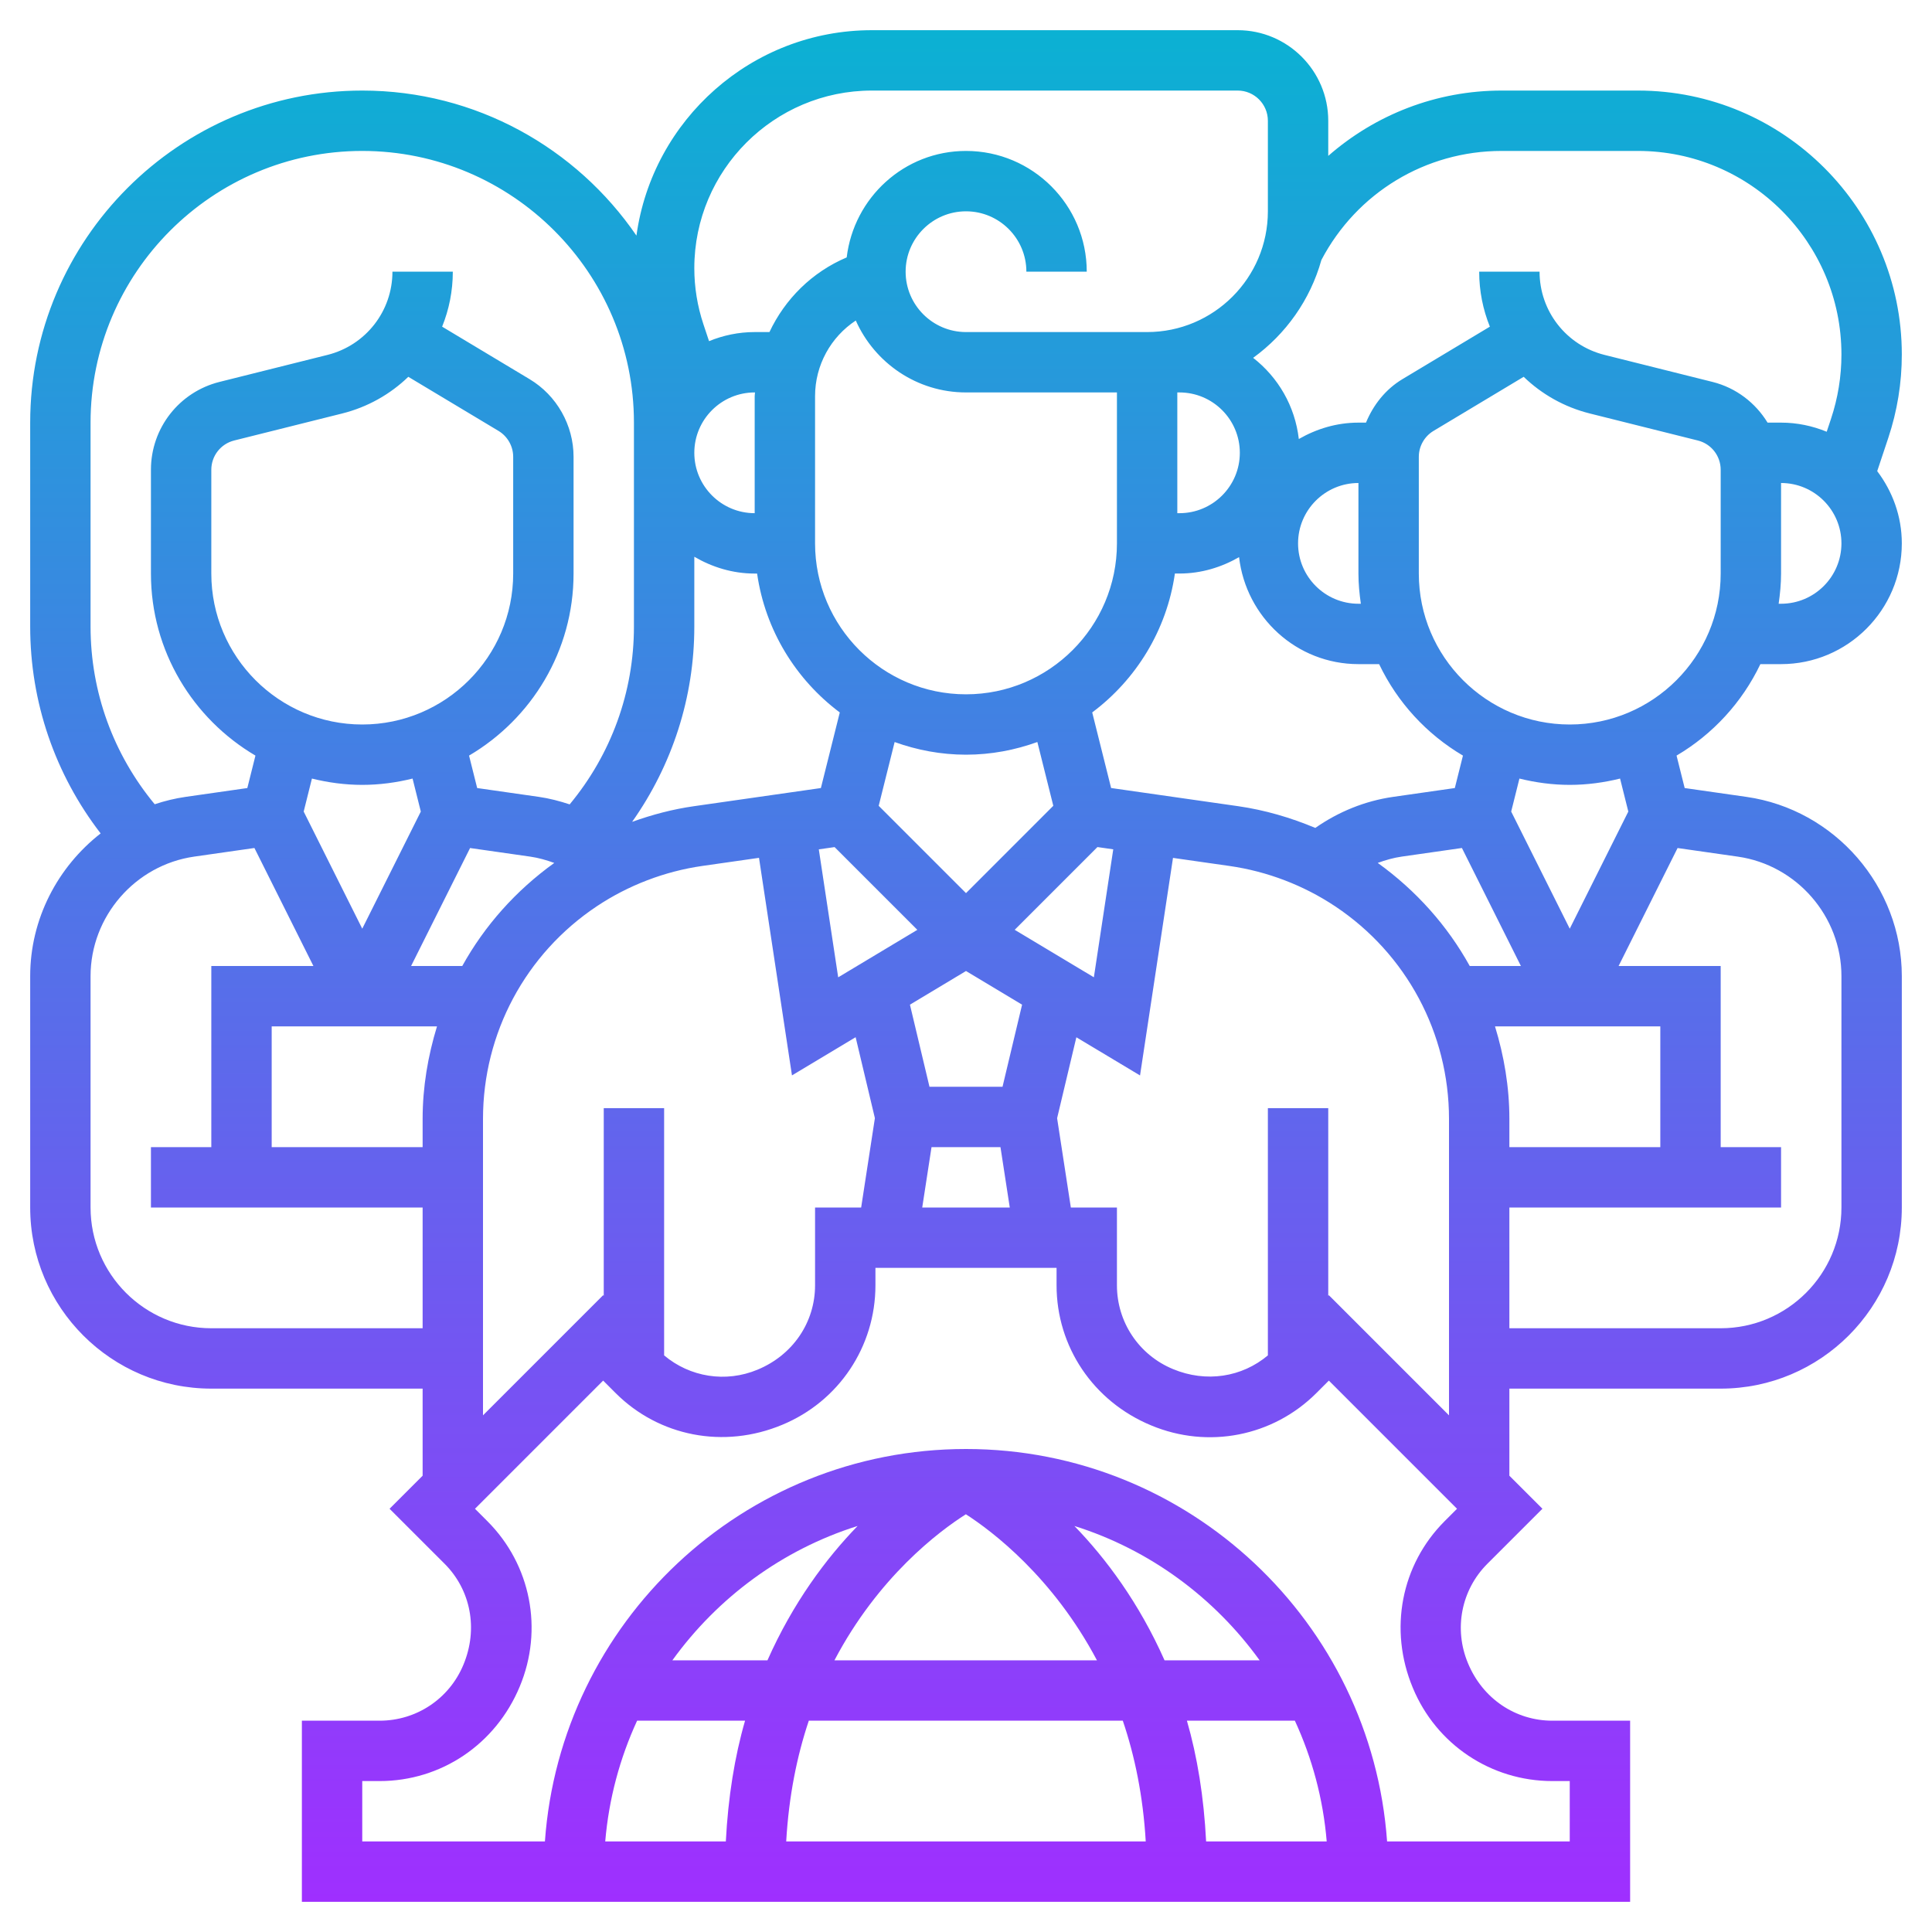 <svg id="_x33_0" enable-background="new 0 0 64 64" height="512" viewBox="0 0 64 64" width="512" xmlns="http://www.w3.org/2000/svg" xmlns:xlink="http://www.w3.org/1999/xlink"><linearGradient id="SVGID_1_" gradientUnits="userSpaceOnUse" x1="32" x2="32" y1="63" y2="1"><stop offset="0" stop-color="#9f2fff"/><stop offset="1" stop-color="#0bb1d3"/></linearGradient><path d="m63 11.744c0-4.822-3.922-8.744-8.744-8.744h-4.513c-2.161 0-4.179.796-5.743 2.164v-1.164c0-1.654-1.346-3-3-3h-12.117c-3.98 0-7.272 2.968-7.8 6.805-1.984-2.898-5.314-4.805-9.083-4.805-6.065 0-11 4.935-11 11v6.757c0 2.503.824 4.893 2.334 6.851-1.422 1.11-2.334 2.831-2.334 4.728v7.664c0 3.309 2.691 6 6 6h7v2.885l-1.095 1.095 1.825 1.824c.864.865 1.117 2.157.621 3.343-.467 1.126-1.555 1.853-2.774 1.853h-2.577v6h44v-6h-2.577c-1.219 0-2.307-.727-2.795-1.905-.475-1.135-.222-2.427.642-3.292l1.825-1.824-1.095-1.094v-2.885h7c3.309 0 6-2.691 6-6v-7.664c0-2.966-2.215-5.52-5.151-5.939l-2.042-.292-.269-1.075c1.202-.708 2.173-1.764 2.777-3.03h.685c2.206 0 4-1.794 4-4 0-.901-.31-1.724-.815-2.393l.366-1.098c.298-.894.449-1.824.449-2.765zm-13.256-6.744h4.513c3.718 0 6.743 3.025 6.743 6.744 0 .726-.117 1.443-.346 2.132l-.142.426c-.467-.192-.977-.302-1.512-.302h-.447c-.4-.654-1.04-1.153-1.826-1.349l-3.574-.894c-1.268-.317-2.153-1.45-2.153-2.757h-2c0 .64.125 1.256.354 1.821l-2.897 1.739c-.559.335-.964.852-1.207 1.44h-.25c-.722 0-1.39.207-1.975.543-.126-1.093-.686-2.045-1.513-2.689 1.083-.786 1.892-1.921 2.261-3.242 1.172-2.228 3.452-3.612 5.971-3.612zm5.256 33h-5v-.936c0-1.056-.176-2.083-.476-3.064h5.476zm-6.313-6c-.738-1.334-1.775-2.499-3.048-3.415.257-.093.521-.17.796-.209l1.993-.285 1.954 3.909zm-.494-5.895-2.041.292c-.937.134-1.813.493-2.581 1.029-.819-.343-1.677-.594-2.555-.72l-4.209-.602-.626-2.504c1.454-1.088 2.469-2.723 2.739-4.601h.151c.722 0 1.39-.207 1.975-.543.23 1.989 1.905 3.544 3.954 3.544h.685c.604 1.266 1.574 2.321 2.777 3.03zm-34.193 10.959v.936h-5v-4h5.476c-.3.982-.476 2.008-.476 3.064zm-2-13.064c-2.757 0-5-2.243-5-5v-3.438c0-.46.312-.859.758-.97l3.574-.894c.849-.212 1.598-.64 2.194-1.216l2.989 1.793c.299.18.485.508.485.857v3.868c0 2.757-2.243 5-5 5zm-1.667 1.791c.535.132 1.092.209 1.667.209s1.132-.077 1.667-.209l.273 1.093-1.94 3.88-1.94-3.88zm4.98 6.209h-1.695l1.954-3.908 1.994.285c.274.039.538.116.795.209-1.273.915-2.309 2.08-3.048 3.414zm5.627-4.775c1.33-1.884 2.06-4.125 2.06-6.468v-2.314c.591.345 1.268.557 2 .557h.08c.27 1.878 1.286 3.513 2.739 4.601l-.626 2.504-4.209.602c-.697.099-1.381.28-2.044.518zm4.06-14.102v3.877c-1.103 0-2-.897-2-2s.897-2 2-2h.01c-.001.042-.01.081-.01.123zm3.349-2.505c.623 1.4 2.022 2.382 3.651 2.382h5v5c0 2.757-2.243 5-5 5s-5-2.243-5-5v-4.877c0-1.031.524-1.961 1.349-2.505zm16.731 9.382h-.08c-1.103 0-2-.897-2-2s.897-2 2-2v3c0 .34.033.672.08 1zm-6.009-3h-.071v-4h.071c1.103 0 2 .897 2 2s-.897 2-2 2zm-4.179 9.693-2.892 2.893-2.892-2.892.528-2.113c.74.266 1.533.419 2.364.419s1.624-.153 2.364-.42zm-7.245 1.368 2.741 2.741-2.622 1.573-.642-4.239zm3.211 9.939h2.284l.308 2h-2.9zm2.352-2h-2.42l-.647-2.719 1.857-1.115 1.858 1.115zm.403-5.199 2.741-2.741.524.075-.642 4.239zm-4.73-27.801h12.117c.551 0 1 .449 1 1v3c0 2.206-1.794 4-4 4h-6c-1.103 0-2-.897-2-2s.897-2 2-2 2 .897 2 2h2c0-2.206-1.794-4-4-4-2.044 0-3.715 1.546-3.952 3.527-1.146.485-2.042 1.376-2.559 2.473h-.489c-.535 0-1.045.11-1.512.301l-.186-.558c-.2-.6-.302-1.226-.302-1.86 0-3.244 2.639-5.883 5.883-5.883zm-25.883 17.757v-6.757c0-4.962 4.038-9 9-9s9 4.038 9 9v6.757c0 2.169-.756 4.234-2.129 5.889-.332-.109-.672-.199-1.022-.249l-2.042-.292-.269-1.075c2.068-1.218 3.462-3.462 3.462-6.03v-3.868c0-1.048-.558-2.034-1.457-2.572l-2.897-1.739c.229-.565.354-1.181.354-1.821h-2c0 1.307-.885 2.44-2.153 2.757l-3.574.894c-1.338.334-2.273 1.531-2.273 2.911v3.438c0 2.568 1.394 4.812 3.462 6.03l-.269 1.075-2.042.292c-.354.051-.696.135-1.026.245-1.37-1.655-2.125-3.717-2.125-5.885zm4 23.243c-2.206 0-4-1.794-4-4v-7.664c0-1.978 1.477-3.68 3.435-3.96l1.993-.285 1.954 3.909h-3.382v6h-2v2h9v4zm9-6.936c0-2.836 1.409-5.468 3.769-7.042 1.044-.696 2.254-1.159 3.498-1.337l1.876-.268 1.092 7.207 2.109-1.265.638 2.681-.455 2.96h-1.527v2.577c0 1.219-.727 2.307-1.905 2.795-1.055.44-2.239.247-3.095-.473v-8.19h-2v6.216l-.02-.02-3.98 3.98zm15.996 13.098c.878.565 2.884 2.085 4.342 4.838h-8.696c1.452-2.761 3.459-4.271 4.354-4.838zm5.198 6.838c.397 1.168.672 2.497.76 4h-11.91c.087-1.505.357-2.834.749-4zm2.124 0h3.576c.57 1.236.937 2.582 1.055 4h-3.995c-.074-1.47-.292-2.811-.636-4zm-.741-2c-.845-1.904-1.943-3.375-2.986-4.45 2.497.785 4.636 2.372 6.136 4.45zm-13.154 0h-3.15c1.5-2.078 3.639-3.665 6.136-4.45-1.043 1.075-2.141 2.546-2.986 4.45zm-4.318 2h3.576c-.344 1.189-.561 2.53-.637 4h-3.995c.12-1.418.487-2.764 1.056-4zm30.318 2h.577v2h-6.051c-.516-7.253-6.567-13-13.949-13s-13.433 5.747-13.949 13h-6.051v-2h.577c2.03 0 3.844-1.212 4.641-3.133.788-1.887.367-4.037-1.074-5.477l-.41-.41 4.246-4.246.41.41c1.439 1.44 3.589 1.862 5.523 1.054 1.875-.777 3.087-2.591 3.087-4.621v-.577h6v.577c0 2.03 1.212 3.844 3.133 4.641 1.887.788 4.037.367 5.477-1.074l.41-.41 4.246 4.246-.41.41c-1.44 1.44-1.862 3.59-1.054 5.523.777 1.875 2.591 3.087 4.621 3.087zm-7.403-16.095-.02.02v-6.216h-2v8.19c-.857.721-2.045.913-3.147.452-1.126-.467-1.853-1.555-1.853-2.774v-2.577h-1.527l-.455-2.958.638-2.681 2.109 1.265 1.092-7.207 1.876.268c1.244.178 2.454.641 3.498 1.337 2.36 1.572 3.769 4.205 3.769 7.04v9.821zm16.98-10.569v7.664c0 2.206-1.794 4-4 4h-7v-4h9v-2h-2v-6h-3.382l1.954-3.908 1.993.285c1.958.279 3.435 1.982 3.435 3.959zm-7.06-5.452-1.94 3.88-1.94-3.88.273-1.093c.535.132 1.092.209 1.667.209s1.132-.077 1.667-.209zm3.06-7.884c0 2.757-2.243 5-5 5s-5-2.243-5-5v-3.868c0-.349.186-.678.486-.857l2.988-1.793c.596.576 1.345 1.004 2.194 1.216l3.574.894c.446.111.758.51.758.97zm2 1h-.08c.047-.328.08-.66.08-1v-3c1.103 0 2 .897 2 2s-.897 2-2 2z" fill="url(#SVGID_1_)"/></svg>
